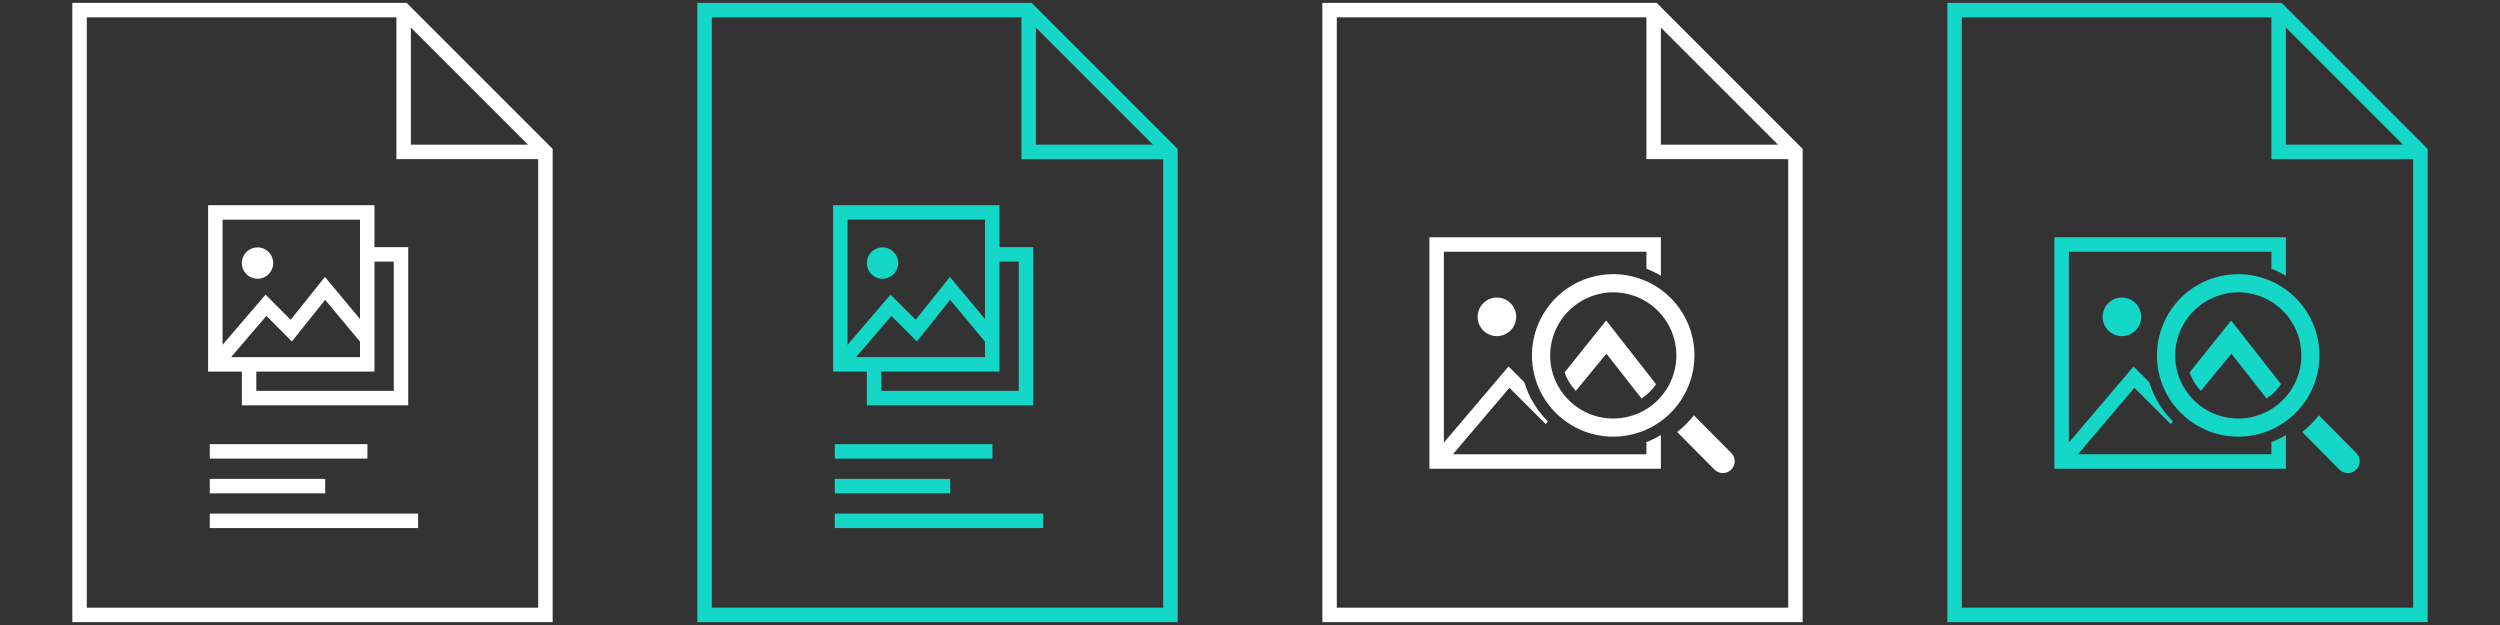 <svg width="864" height="216" viewBox="0 0 864 216" fill="none" xmlns="http://www.w3.org/2000/svg">
<rect x="0" y="0" width="864" height="216" fill="#333333" stroke="none"/>
<g clip-path="url(#clip0_386_6847)">
<path d="M89 85.5C87.563 85.5 86.186 86.07 85.17 87.086C84.154 88.102 83.583 89.48 83.583 90.916C83.583 92.353 84.154 93.731 85.17 94.747C86.186 95.763 87.563 96.333 89 96.333C90.436 96.333 91.814 95.763 92.83 94.747C93.846 93.731 94.417 92.353 94.417 90.916C94.417 89.48 93.846 88.102 92.83 87.086C91.814 86.07 90.437 85.5 89 85.5Z" fill="white"/>
<path fill-rule="evenodd" clip-rule="evenodd" d="M129.417 70.916H71.917V128.417H83.583V140.083H141.083V85.412H129.417V70.916ZM88.583 135.083V128.417H129.417V90.412H136.083V135.083H88.583ZM76.917 119.17V75.916H124.417V110.261L112.294 95.714L100.459 110.507L91.775 101.822L76.917 119.17ZM112.373 103.619L124.417 118.072V123.417H79.863L92.059 109.177L100.874 117.993L112.373 103.619Z" fill="white"/>
<path d="M126.986 153.5H72.5V158.5H126.986V153.5Z" fill="white"/>
<path d="M72.5 165.5H112.392V170.5H72.5V165.5Z" fill="white"/>
<path d="M72.5 177.5H144.5V182.5H72.5V177.5Z" fill="white"/>
<path fill-rule="evenodd" clip-rule="evenodd" d="M140.536 1H25V215H191V51.465L140.536 1ZM30 210V6H137V55H186V210H30ZM182.464 50L142 9.536V50H182.464Z" fill="white"/>
<path d="M305 85.5C303.563 85.5 302.186 86.07 301.17 87.086C300.154 88.102 299.583 89.48 299.583 90.916C299.583 92.353 300.154 93.731 301.17 94.747C302.186 95.763 303.563 96.333 305 96.333C306.437 96.333 307.814 95.763 308.83 94.747C309.846 93.731 310.417 92.353 310.417 90.916C310.417 89.48 309.846 88.102 308.83 87.086C307.814 86.07 306.437 85.5 305 85.5Z" fill="#14D7C8"/>
<path fill-rule="evenodd" clip-rule="evenodd" d="M345.417 70.916H287.917V128.417H299.583V140.083H357.083V85.412H345.417V70.916ZM304.583 135.083V128.417H345.417V90.412H352.083V135.083H304.583ZM292.917 119.17V75.916H340.417V110.261L328.294 95.714L316.459 110.507L307.775 101.822L292.917 119.17ZM328.373 103.619L340.417 118.072V123.417H295.863L308.059 109.177L316.874 117.993L328.373 103.619Z" fill="#14D7C8"/>
<path d="M342.986 153.5H288.5V158.5H342.986V153.5Z" fill="#14D7C8"/>
<path d="M288.5 165.5H328.392V170.5H288.5V165.5Z" fill="#14D7C8"/>
<path d="M288.5 177.5H360.5V182.5H288.5V177.5Z" fill="#14D7C8"/>
<path fill-rule="evenodd" clip-rule="evenodd" d="M356.536 1H241V215H407V51.465L356.536 1ZM246 210V6H353V55H402V210H246ZM398.464 50L358 9.536V50H398.464Z" fill="#14D7C8"/>
<path d="M494 82H574V95.305C572.405 94.351 570.732 93.537 569 92.874V87H499V152.961L521.35 126.648L526.806 132.104C528.33 137.154 531.082 141.767 534.835 145.52L534.907 145.592L534.956 145.64L534.207 146.576L521.65 134.019L502.13 157H569V152.793C569.267 152.69 569.534 152.584 569.799 152.474C571.255 151.871 572.659 151.164 574 150.361V162H494V82Z" fill="white"/>
<path d="M585.401 143.524C583.726 145.695 581.784 147.636 579.628 149.304L592.517 162.294C592.895 162.674 593.344 162.977 593.839 163.184C594.334 163.391 594.865 163.498 595.401 163.5C595.937 163.502 596.469 163.398 596.965 163.195C597.461 162.991 597.913 162.692 598.293 162.314C598.674 161.936 598.977 161.487 599.184 160.992C599.391 160.497 599.498 159.966 599.5 159.43C599.502 158.894 599.398 158.362 599.195 157.866C598.991 157.37 598.692 156.918 598.314 156.538L585.401 143.524Z" fill="white"/>
<path d="M512.619 104.786C513.87 103.536 515.565 102.833 517.333 102.833C519.101 102.833 520.797 103.536 522.047 104.786C523.298 106.036 524 107.732 524 109.5C524 111.268 523.298 112.964 522.047 114.214C520.797 115.464 519.101 116.167 517.333 116.167C515.565 116.167 513.87 115.464 512.619 114.214C511.369 112.964 510.667 111.268 510.667 109.5C510.667 107.732 511.369 106.036 512.619 104.786Z" fill="white"/>
<path d="M542.732 132.731C541.887 131.467 541.213 130.107 540.718 128.686L555.096 110.772L572.325 132.77C571.688 133.718 570.958 134.607 570.143 135.423C569.277 136.289 568.329 137.06 567.315 137.725L555.177 122.227L544.611 135.084C543.922 134.357 543.293 133.571 542.732 132.731Z" fill="white"/>
<path fill-rule="evenodd" clip-rule="evenodd" d="M557.521 94.75C551.966 94.75 546.537 96.397 541.919 99.483C537.3 102.569 533.701 106.955 531.575 112.086C529.45 117.218 528.894 122.864 529.977 128.312C531.061 133.76 533.735 138.764 537.663 142.691C541.59 146.619 546.594 149.293 552.042 150.377C557.49 151.461 563.136 150.905 568.268 148.779C573.399 146.653 577.785 143.054 580.871 138.436C583.957 133.817 585.604 128.388 585.604 122.833C585.604 115.385 582.645 108.242 577.379 102.975C572.112 97.709 564.969 94.75 557.521 94.75ZM557.524 101.021C561.838 101.017 566.057 102.293 569.646 104.687C573.235 107.082 576.034 110.487 577.688 114.472C579.342 118.458 579.777 122.844 578.937 127.077C578.098 131.309 576.022 135.198 572.972 138.25C569.923 141.303 566.036 143.382 561.804 144.225C557.573 145.069 553.186 144.638 549.199 142.987C545.212 141.337 541.804 138.541 539.407 134.954C537.009 131.367 535.73 127.15 535.729 122.836C535.756 117.062 538.06 111.532 542.141 107.447C546.222 103.362 551.75 101.053 557.524 101.021Z" fill="white"/>
<path fill-rule="evenodd" clip-rule="evenodd" d="M572.536 1H457V215H623V51.465L572.536 1ZM462 210V6H569V55H618V210H462ZM614.464 50L574 9.536V50H614.464Z" fill="white"/>
<path d="M710 82H790V95.305C788.405 94.351 786.732 93.537 785 92.874V87H715V152.961L737.35 126.648L742.806 132.104C744.33 137.154 747.082 141.767 750.835 145.52L750.907 145.592L750.956 145.64L750.207 146.576L737.65 134.019L718.13 157H785V152.793C785.267 152.69 785.534 152.584 785.799 152.474C787.255 151.871 788.659 151.164 790 150.361V162H710V82Z" fill="#14D7C8"/>
<path d="M801.401 143.524C799.726 145.695 797.784 147.636 795.628 149.304L808.517 162.294C808.895 162.674 809.344 162.977 809.839 163.184C810.334 163.391 810.865 163.498 811.401 163.5C811.937 163.502 812.469 163.398 812.965 163.195C813.461 162.991 813.913 162.692 814.293 162.314C814.674 161.936 814.977 161.487 815.184 160.992C815.391 160.497 815.498 159.966 815.5 159.43C815.502 158.894 815.398 158.362 815.195 157.866C814.991 157.37 814.692 156.918 814.314 156.538L801.401 143.524Z" fill="#14D7C8"/>
<path d="M728.619 104.786C729.87 103.536 731.565 102.833 733.333 102.833C735.101 102.833 736.797 103.536 738.047 104.786C739.298 106.036 740 107.732 740 109.5C740 111.268 739.298 112.964 738.047 114.214C736.797 115.464 735.101 116.167 733.333 116.167C731.565 116.167 729.87 115.464 728.619 114.214C727.369 112.964 726.667 111.268 726.667 109.5C726.667 107.732 727.369 106.036 728.619 104.786Z" fill="#14D7C8"/>
<path d="M758.732 132.731C757.887 131.467 757.213 130.107 756.718 128.686L771.096 110.772L788.325 132.77C787.688 133.718 786.958 134.607 786.143 135.423C785.277 136.289 784.329 137.06 783.315 137.725L771.177 122.227L760.611 135.084C759.922 134.357 759.293 133.571 758.732 132.731Z" fill="#14D7C8"/>
<path fill-rule="evenodd" clip-rule="evenodd" d="M773.521 94.75C767.966 94.75 762.537 96.397 757.919 99.483C753.3 102.569 749.701 106.955 747.575 112.086C745.45 117.218 744.894 122.864 745.977 128.312C747.061 133.76 749.735 138.764 753.663 142.691C757.59 146.619 762.594 149.293 768.042 150.377C773.49 151.461 779.136 150.905 784.268 148.779C789.399 146.653 793.785 143.054 796.871 138.436C799.957 133.817 801.604 128.388 801.604 122.833C801.604 115.385 798.645 108.242 793.379 102.975C788.112 97.709 780.969 94.75 773.521 94.75ZM773.524 101.021C777.838 101.017 782.057 102.293 785.646 104.687C789.235 107.082 792.034 110.487 793.688 114.472C795.342 118.458 795.777 122.844 794.937 127.077C794.098 131.309 792.022 135.198 788.972 138.25C785.923 141.303 782.036 143.382 777.804 144.225C773.573 145.069 769.186 144.638 765.199 142.987C761.212 141.337 757.804 138.541 755.407 134.954C753.009 131.367 751.73 127.15 751.729 122.836C751.756 117.062 754.06 111.532 758.141 107.447C762.222 103.362 767.75 101.053 773.524 101.021Z" fill="#14D7C8"/>
<path fill-rule="evenodd" clip-rule="evenodd" d="M788.536 1H673V215H839V51.465L788.536 1ZM678 210V6H785V55H834V210H678ZM830.464 50L790 9.536V50H830.464Z" fill="#14D7C8"/>
</g>
<defs>
<clipPath id="clip0_386_6847">
<rect width="864" height="216" fill="white"/>
</clipPath>
</defs>
</svg>
